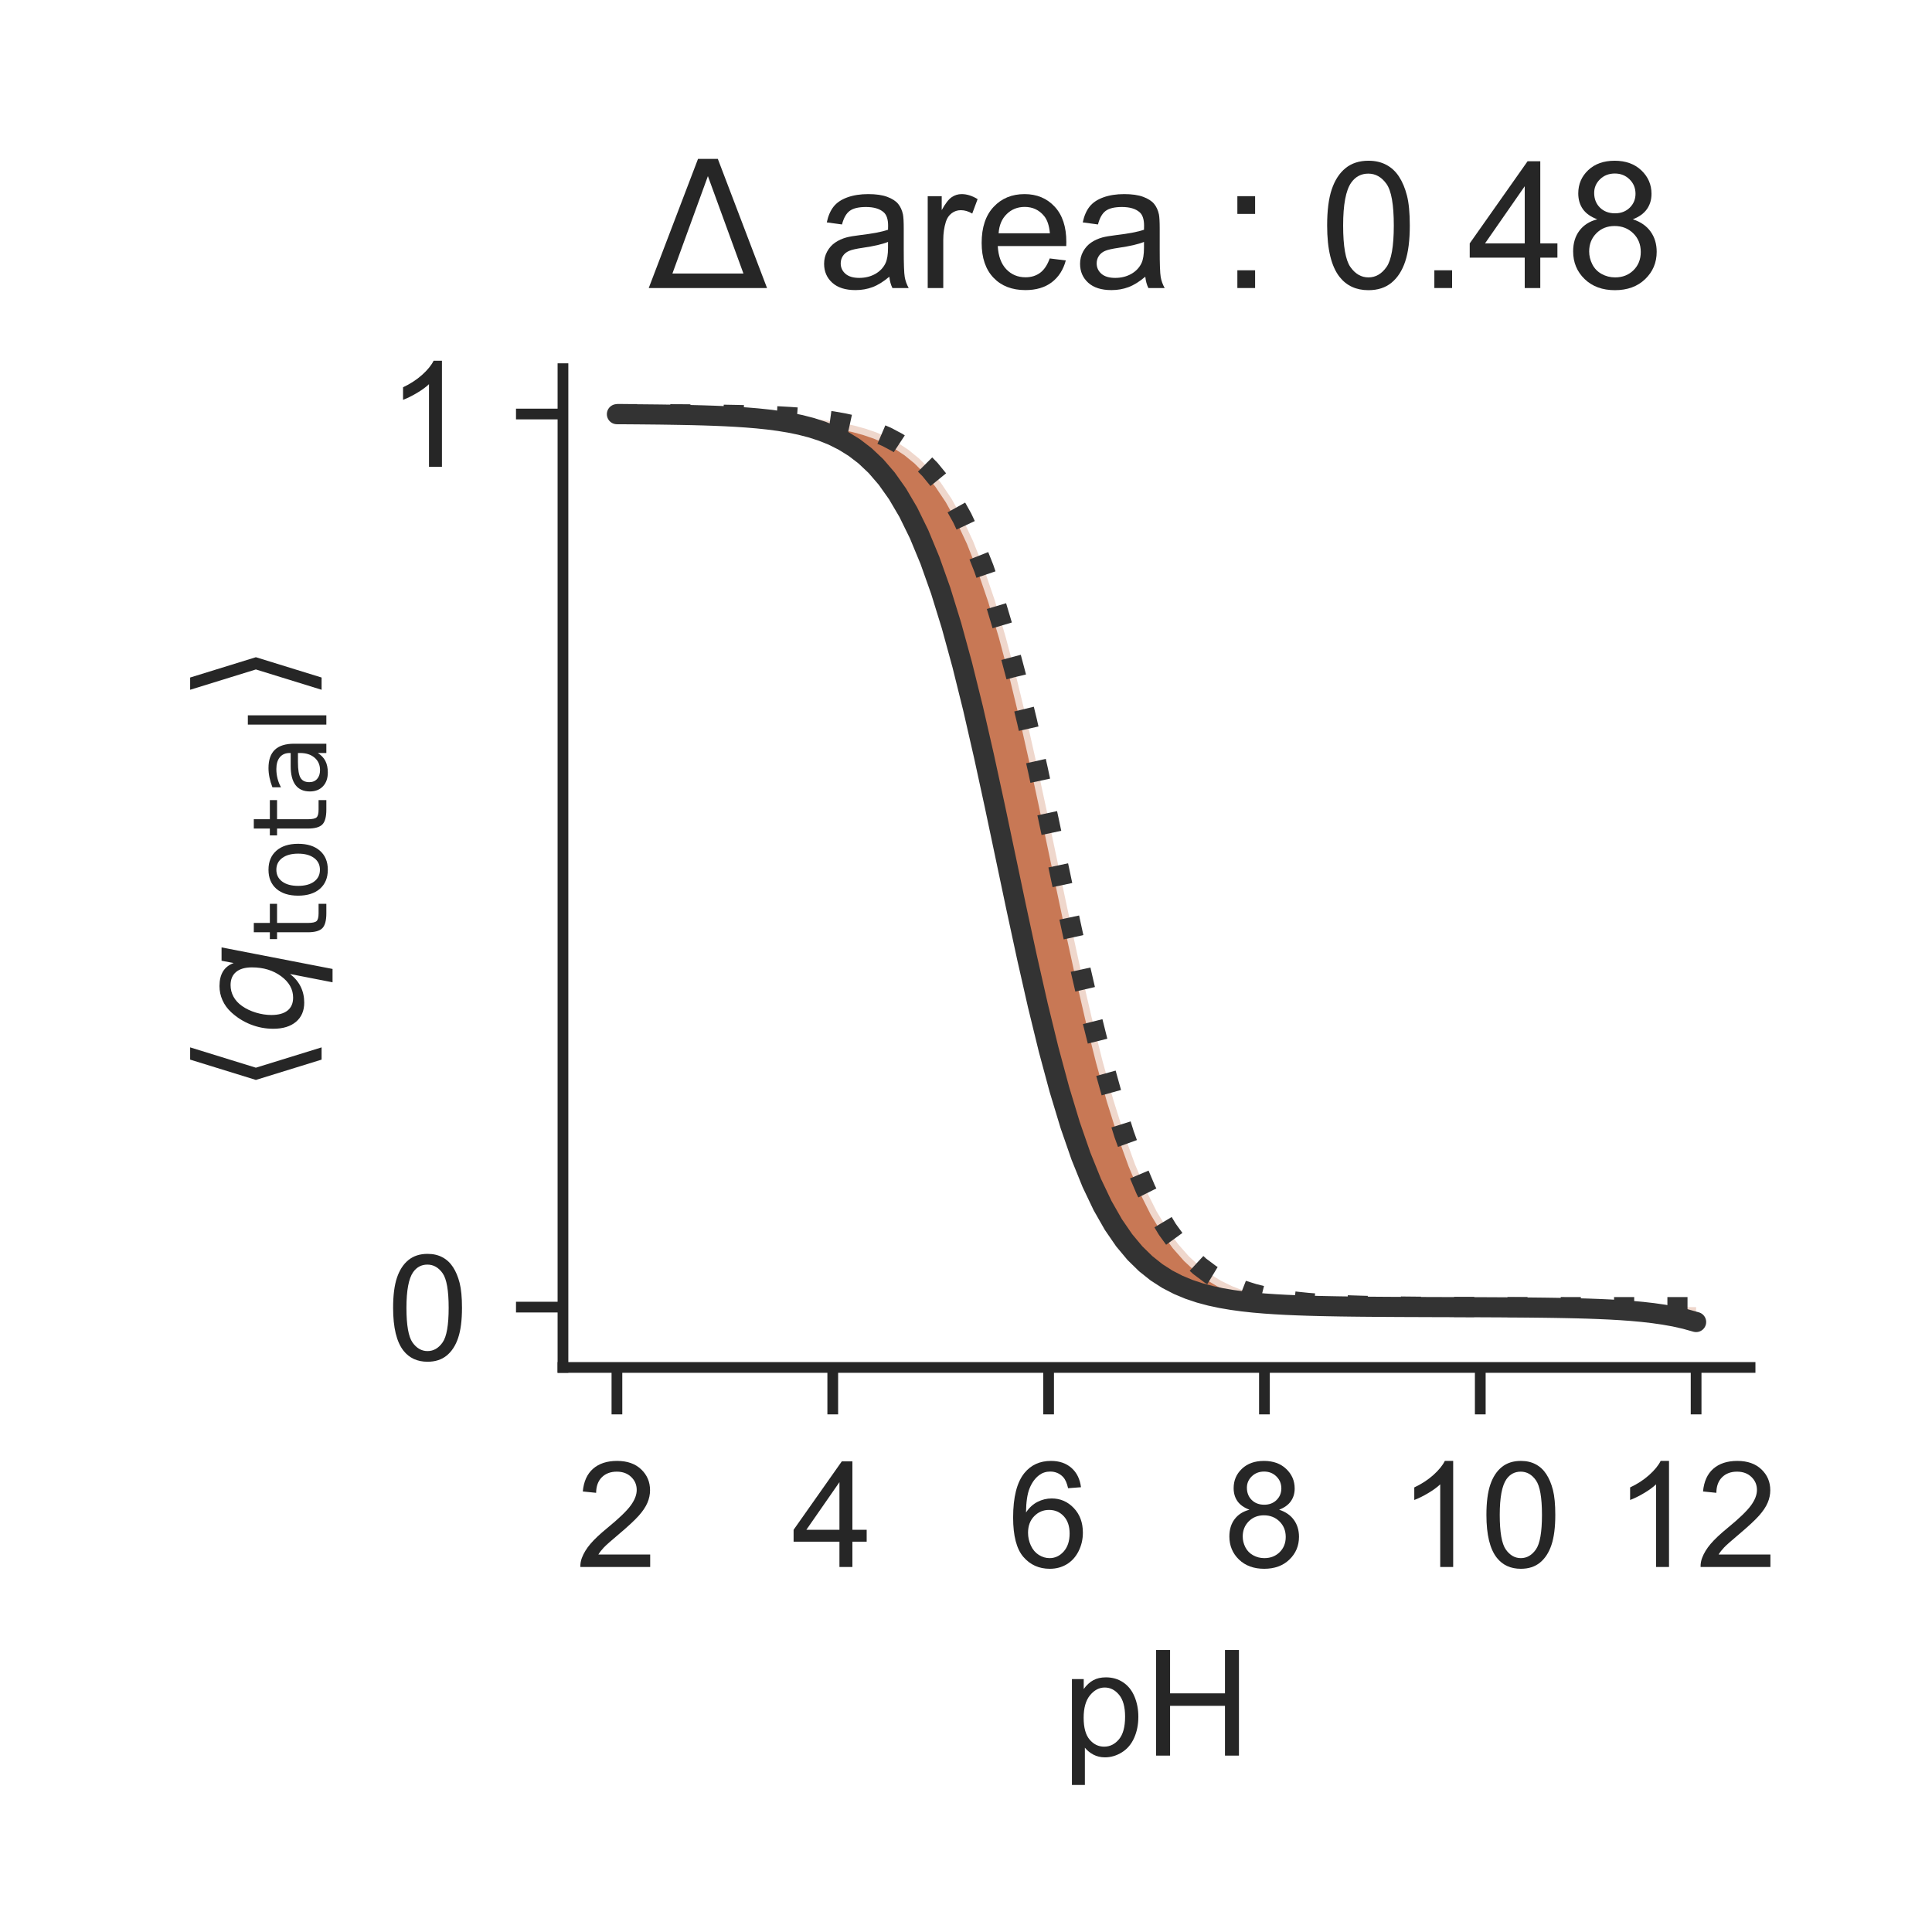 <?xml version="1.0" encoding="utf-8" standalone="no"?>
<!DOCTYPE svg PUBLIC "-//W3C//DTD SVG 1.1//EN"
  "http://www.w3.org/Graphics/SVG/1.1/DTD/svg11.dtd">
<!-- Created with matplotlib (http://matplotlib.org/) -->
<svg height="144pt" version="1.1" viewBox="0 0 144 144" width="144pt" xmlns="http://www.w3.org/2000/svg" xmlns:xlink="http://www.w3.org/1999/xlink">
 <defs>
  <style type="text/css">
*{stroke-linecap:butt;stroke-linejoin:round;}
  </style>
 </defs>
 <g id="figure_1">
  <g id="patch_1">
   <path d="M 0 144 
L 144 144 
L 144 0 
L 0 0 
z
" style="fill:#ffffff;"/>
  </g>
  <g id="axes_1">
   <g id="patch_2">
    <path d="M 41.96 101.92 
L 130.44 101.92 
L 130.44 27.48 
L 41.96 27.48 
z
" style="fill:#ffffff;"/>
   </g>
   <g id="matplotlib.axis_1">
    <g id="xtick_1">
     <g id="line2d_1">
      <defs>
       <path d="M 0 0 
L 0 3.5 
" id="mc2f3951c5a" style="stroke:#262626;stroke-width:0.8;"/>
      </defs>
      <g>
       <use style="fill:#262626;stroke:#262626;stroke-width:0.8;" x="45.982" xlink:href="#mc2f3951c5a" y="101.92"/>
      </g>
     </g>
     <g id="text_1">
      <!-- 2 -->
      <defs>
       <path d="M 50.344 8.453 
L 50.344 0 
L 3.031 0 
Q 2.938 3.172 4.047 6.109 
Q 5.859 10.938 9.828 15.625 
Q 13.812 20.312 21.344 26.469 
Q 33.016 36.031 37.109 41.625 
Q 41.219 47.219 41.219 52.203 
Q 41.219 57.422 37.469 61 
Q 33.734 64.594 27.734 64.594 
Q 21.391 64.594 17.578 60.781 
Q 13.766 56.984 13.719 50.25 
L 4.688 51.172 
Q 5.609 61.281 11.656 66.578 
Q 17.719 71.875 27.938 71.875 
Q 38.234 71.875 44.234 66.156 
Q 50.25 60.453 50.25 52 
Q 50.25 47.703 48.484 43.547 
Q 46.734 39.406 42.656 34.812 
Q 38.578 30.219 29.109 22.219 
Q 21.188 15.578 18.938 13.203 
Q 16.703 10.844 15.234 8.453 
z
" id="ArialMT-32"/>
      </defs>
      <g style="fill:#262626;" transform="translate(42.923 116.794)scale(0.11 -0.11)">
       <use xlink:href="#ArialMT-32"/>
      </g>
     </g>
    </g>
    <g id="xtick_2">
     <g id="line2d_2">
      <g>
       <use style="fill:#262626;stroke:#262626;stroke-width:0.8;" x="62.069" xlink:href="#mc2f3951c5a" y="101.92"/>
      </g>
     </g>
     <g id="text_2">
      <!-- 4 -->
      <defs>
       <path d="M 32.328 0 
L 32.328 17.141 
L 1.266 17.141 
L 1.266 25.203 
L 33.938 71.578 
L 41.109 71.578 
L 41.109 25.203 
L 50.781 25.203 
L 50.781 17.141 
L 41.109 17.141 
L 41.109 0 
z
M 32.328 25.203 
L 32.328 57.469 
L 9.906 25.203 
z
" id="ArialMT-34"/>
      </defs>
      <g style="fill:#262626;" transform="translate(59.011 116.794)scale(0.11 -0.11)">
       <use xlink:href="#ArialMT-34"/>
      </g>
     </g>
    </g>
    <g id="xtick_3">
     <g id="line2d_3">
      <g>
       <use style="fill:#262626;stroke:#262626;stroke-width:0.8;" x="78.156" xlink:href="#mc2f3951c5a" y="101.92"/>
      </g>
     </g>
     <g id="text_3">
      <!-- 6 -->
      <defs>
       <path d="M 49.75 54.047 
L 41.016 53.375 
Q 39.844 58.547 37.703 60.891 
Q 34.125 64.656 28.906 64.656 
Q 24.703 64.656 21.531 62.312 
Q 17.391 59.281 14.984 53.469 
Q 12.594 47.656 12.5 36.922 
Q 15.672 41.75 20.266 44.094 
Q 24.859 46.438 29.891 46.438 
Q 38.672 46.438 44.844 39.969 
Q 51.031 33.5 51.031 23.25 
Q 51.031 16.5 48.125 10.719 
Q 45.219 4.938 40.141 1.859 
Q 35.062 -1.219 28.609 -1.219 
Q 17.625 -1.219 10.688 6.859 
Q 3.766 14.938 3.766 33.5 
Q 3.766 54.25 11.422 63.672 
Q 18.109 71.875 29.438 71.875 
Q 37.891 71.875 43.281 67.141 
Q 48.688 62.406 49.75 54.047 
z
M 13.875 23.188 
Q 13.875 18.656 15.797 14.5 
Q 17.719 10.359 21.188 8.172 
Q 24.656 6 28.469 6 
Q 34.031 6 38.031 10.484 
Q 42.047 14.984 42.047 22.703 
Q 42.047 30.125 38.078 34.391 
Q 34.125 38.672 28.125 38.672 
Q 22.172 38.672 18.016 34.391 
Q 13.875 30.125 13.875 23.188 
z
" id="ArialMT-36"/>
      </defs>
      <g style="fill:#262626;" transform="translate(75.098 116.794)scale(0.11 -0.11)">
       <use xlink:href="#ArialMT-36"/>
      </g>
     </g>
    </g>
    <g id="xtick_4">
     <g id="line2d_4">
      <g>
       <use style="fill:#262626;stroke:#262626;stroke-width:0.8;" x="94.244" xlink:href="#mc2f3951c5a" y="101.92"/>
      </g>
     </g>
     <g id="text_4">
      <!-- 8 -->
      <defs>
       <path d="M 17.672 38.812 
Q 12.203 40.828 9.562 44.531 
Q 6.938 48.25 6.938 53.422 
Q 6.938 61.234 12.547 66.547 
Q 18.172 71.875 27.484 71.875 
Q 36.859 71.875 42.578 66.422 
Q 48.297 60.984 48.297 53.172 
Q 48.297 48.188 45.672 44.5 
Q 43.062 40.828 37.75 38.812 
Q 44.344 36.672 47.781 31.875 
Q 51.219 27.094 51.219 20.453 
Q 51.219 11.281 44.719 5.031 
Q 38.234 -1.219 27.641 -1.219 
Q 17.047 -1.219 10.547 5.047 
Q 4.047 11.328 4.047 20.703 
Q 4.047 27.688 7.594 32.391 
Q 11.141 37.109 17.672 38.812 
z
M 15.922 53.719 
Q 15.922 48.641 19.188 45.406 
Q 22.469 42.188 27.688 42.188 
Q 32.766 42.188 36.016 45.375 
Q 39.266 48.578 39.266 53.219 
Q 39.266 58.062 35.906 61.359 
Q 32.562 64.656 27.594 64.656 
Q 22.562 64.656 19.234 61.422 
Q 15.922 58.203 15.922 53.719 
z
M 13.094 20.656 
Q 13.094 16.891 14.875 13.375 
Q 16.656 9.859 20.172 7.922 
Q 23.688 6 27.734 6 
Q 34.031 6 38.125 10.047 
Q 42.234 14.109 42.234 20.359 
Q 42.234 26.703 38.016 30.859 
Q 33.797 35.016 27.438 35.016 
Q 21.234 35.016 17.156 30.906 
Q 13.094 26.812 13.094 20.656 
z
" id="ArialMT-38"/>
      </defs>
      <g style="fill:#262626;" transform="translate(91.185 116.794)scale(0.11 -0.11)">
       <use xlink:href="#ArialMT-38"/>
      </g>
     </g>
    </g>
    <g id="xtick_5">
     <g id="line2d_5">
      <g>
       <use style="fill:#262626;stroke:#262626;stroke-width:0.8;" x="110.331" xlink:href="#mc2f3951c5a" y="101.92"/>
      </g>
     </g>
     <g id="text_5">
      <!-- 10 -->
      <defs>
       <path d="M 37.25 0 
L 28.469 0 
L 28.469 56 
Q 25.297 52.984 20.141 49.953 
Q 14.984 46.922 10.891 45.406 
L 10.891 53.906 
Q 18.266 57.375 23.781 62.297 
Q 29.297 67.234 31.594 71.875 
L 37.25 71.875 
z
" id="ArialMT-31"/>
       <path d="M 4.156 35.297 
Q 4.156 48 6.766 55.734 
Q 9.375 63.484 14.516 67.672 
Q 19.672 71.875 27.484 71.875 
Q 33.25 71.875 37.594 69.547 
Q 41.938 67.234 44.766 62.859 
Q 47.609 58.5 49.219 52.219 
Q 50.828 45.953 50.828 35.297 
Q 50.828 22.703 48.234 14.969 
Q 45.656 7.234 40.5 3 
Q 35.359 -1.219 27.484 -1.219 
Q 17.141 -1.219 11.234 6.203 
Q 4.156 15.141 4.156 35.297 
z
M 13.188 35.297 
Q 13.188 17.672 17.312 11.828 
Q 21.438 6 27.484 6 
Q 33.547 6 37.672 11.859 
Q 41.797 17.719 41.797 35.297 
Q 41.797 52.984 37.672 58.781 
Q 33.547 64.594 27.391 64.594 
Q 21.344 64.594 17.719 59.469 
Q 13.188 52.938 13.188 35.297 
z
" id="ArialMT-30"/>
      </defs>
      <g style="fill:#262626;" transform="translate(104.214 116.794)scale(0.11 -0.11)">
       <use xlink:href="#ArialMT-31"/>
       <use x="55.615" xlink:href="#ArialMT-30"/>
      </g>
     </g>
    </g>
    <g id="xtick_6">
     <g id="line2d_6">
      <g>
       <use style="fill:#262626;stroke:#262626;stroke-width:0.8;" x="126.418" xlink:href="#mc2f3951c5a" y="101.92"/>
      </g>
     </g>
     <g id="text_6">
      <!-- 12 -->
      <g style="fill:#262626;" transform="translate(120.301 116.794)scale(0.11 -0.11)">
       <use xlink:href="#ArialMT-31"/>
       <use x="55.615" xlink:href="#ArialMT-32"/>
      </g>
     </g>
    </g>
    <g id="text_7">
     <!-- pH -->
     <defs>
      <path d="M 6.594 -19.875 
L 6.594 51.859 
L 14.594 51.859 
L 14.594 45.125 
Q 17.438 49.078 21 51.047 
Q 24.562 53.031 29.641 53.031 
Q 36.281 53.031 41.359 49.609 
Q 46.438 46.188 49.016 39.953 
Q 51.609 33.734 51.609 26.312 
Q 51.609 18.359 48.75 11.984 
Q 45.906 5.609 40.453 2.219 
Q 35.016 -1.172 29 -1.172 
Q 24.609 -1.172 21.109 0.688 
Q 17.625 2.547 15.375 5.375 
L 15.375 -19.875 
z
M 14.547 25.641 
Q 14.547 15.625 18.594 10.844 
Q 22.656 6.062 28.422 6.062 
Q 34.281 6.062 38.453 11.016 
Q 42.625 15.969 42.625 26.375 
Q 42.625 36.281 38.547 41.203 
Q 34.469 46.141 28.812 46.141 
Q 23.188 46.141 18.859 40.891 
Q 14.547 35.641 14.547 25.641 
z
" id="ArialMT-70"/>
      <path d="M 8.016 0 
L 8.016 71.578 
L 17.484 71.578 
L 17.484 42.188 
L 54.688 42.188 
L 54.688 71.578 
L 64.156 71.578 
L 64.156 0 
L 54.688 0 
L 54.688 33.734 
L 17.484 33.734 
L 17.484 0 
z
" id="ArialMT-48"/>
     </defs>
     <g style="fill:#262626;" transform="translate(79.169 130.853)scale(0.11 -0.11)">
      <use xlink:href="#ArialMT-70"/>
      <use x="55.615" xlink:href="#ArialMT-48"/>
     </g>
    </g>
   </g>
   <g id="matplotlib.axis_2">
    <g id="ytick_1">
     <g id="line2d_7">
      <defs>
       <path d="M 0 0 
L -3.5 0 
" id="md5057b96b3" style="stroke:#262626;stroke-width:0.8;"/>
      </defs>
      <g>
       <use style="fill:#262626;stroke:#262626;stroke-width:0.8;" x="41.96" xlink:href="#md5057b96b3" y="97.425"/>
      </g>
     </g>
     <g id="text_8">
      <!-- 0 -->
      <g style="fill:#262626;" transform="translate(28.843 101.362)scale(0.11 -0.11)">
       <use xlink:href="#ArialMT-30"/>
      </g>
     </g>
    </g>
    <g id="ytick_2">
     <g id="line2d_8">
      <g>
       <use style="fill:#262626;stroke:#262626;stroke-width:0.8;" x="41.96" xlink:href="#md5057b96b3" y="30.858"/>
      </g>
     </g>
     <g id="text_9">
      <!-- 1 -->
      <g style="fill:#262626;" transform="translate(28.843 34.795)scale(0.11 -0.11)">
       <use xlink:href="#ArialMT-31"/>
      </g>
     </g>
    </g>
    <g id="text_10">
     <!-- $\langle q_\mathsf{total} \rangle$ -->
     <defs>
      <path d="M 8.938 31.344 
L 22.703 75.875 
L 31 75.875 
L 17.234 31.344 
L 31 -13.188 
L 22.703 -13.188 
z
" id="DejaVuSans-27e8"/>
      <path d="M 41.703 8.203 
Q 38.094 3.469 33.172 1.016 
Q 28.266 -1.422 22.312 -1.422 
Q 14.016 -1.422 9.297 4.172 
Q 4.594 9.766 4.594 19.578 
Q 4.594 27.484 7.5 34.859 
Q 10.406 42.234 15.828 48.094 
Q 19.344 51.906 23.906 53.953 
Q 28.469 56 33.5 56 
Q 39.547 56 43.453 53.609 
Q 47.359 51.219 49.125 46.391 
L 50.688 54.594 
L 59.719 54.594 
L 45.125 -20.609 
L 36.078 -20.609 
z
M 13.922 20.906 
Q 13.922 13.672 16.938 9.891 
Q 19.969 6.109 25.688 6.109 
Q 34.188 6.109 40.188 14.234 
Q 46.188 22.359 46.188 33.984 
Q 46.188 41.016 43.078 44.75 
Q 39.984 48.484 34.188 48.484 
Q 29.938 48.484 26.312 46.5 
Q 22.703 44.531 20.016 40.719 
Q 17.188 36.719 15.547 31.344 
Q 13.922 25.984 13.922 20.906 
z
" id="DejaVuSans-Oblique-71"/>
      <path d="M 18.312 70.219 
L 18.312 54.688 
L 36.812 54.688 
L 36.812 47.703 
L 18.312 47.703 
L 18.312 18.016 
Q 18.312 11.328 20.141 9.422 
Q 21.969 7.516 27.594 7.516 
L 36.812 7.516 
L 36.812 0 
L 27.594 0 
Q 17.188 0 13.234 3.875 
Q 9.281 7.766 9.281 18.016 
L 9.281 47.703 
L 2.688 47.703 
L 2.688 54.688 
L 9.281 54.688 
L 9.281 70.219 
z
" id="DejaVuSans-74"/>
      <path d="M 30.609 48.391 
Q 23.391 48.391 19.188 42.75 
Q 14.984 37.109 14.984 27.297 
Q 14.984 17.484 19.156 11.844 
Q 23.344 6.203 30.609 6.203 
Q 37.797 6.203 41.984 11.859 
Q 46.188 17.531 46.188 27.297 
Q 46.188 37.016 41.984 42.703 
Q 37.797 48.391 30.609 48.391 
z
M 30.609 56 
Q 42.328 56 49.016 48.375 
Q 55.719 40.766 55.719 27.297 
Q 55.719 13.875 49.016 6.219 
Q 42.328 -1.422 30.609 -1.422 
Q 18.844 -1.422 12.172 6.219 
Q 5.516 13.875 5.516 27.297 
Q 5.516 40.766 12.172 48.375 
Q 18.844 56 30.609 56 
z
" id="DejaVuSans-6f"/>
      <path d="M 34.281 27.484 
Q 23.391 27.484 19.188 25 
Q 14.984 22.516 14.984 16.5 
Q 14.984 11.719 18.141 8.906 
Q 21.297 6.109 26.703 6.109 
Q 34.188 6.109 38.703 11.406 
Q 43.219 16.703 43.219 25.484 
L 43.219 27.484 
z
M 52.203 31.203 
L 52.203 0 
L 43.219 0 
L 43.219 8.297 
Q 40.141 3.328 35.547 0.953 
Q 30.953 -1.422 24.312 -1.422 
Q 15.922 -1.422 10.953 3.297 
Q 6 8.016 6 15.922 
Q 6 25.141 12.172 29.828 
Q 18.359 34.516 30.609 34.516 
L 43.219 34.516 
L 43.219 35.406 
Q 43.219 41.609 39.141 45 
Q 35.062 48.391 27.688 48.391 
Q 23 48.391 18.547 47.266 
Q 14.109 46.141 10.016 43.891 
L 10.016 52.203 
Q 14.938 54.109 19.578 55.047 
Q 24.219 56 28.609 56 
Q 40.484 56 46.344 49.844 
Q 52.203 43.703 52.203 31.203 
z
" id="DejaVuSans-61"/>
      <path d="M 9.422 75.984 
L 18.406 75.984 
L 18.406 0 
L 9.422 0 
z
" id="DejaVuSans-6c"/>
      <path d="M 30.078 31.344 
L 16.312 -13.188 
L 8.016 -13.188 
L 21.781 31.344 
L 8.016 75.875 
L 16.312 75.875 
z
" id="DejaVuSans-27e9"/>
     </defs>
     <g style="fill:#262626;" transform="translate(22.533 81.475)rotate(-90)scale(0.11 -0.11)">
      <use transform="translate(0 0.125)" xlink:href="#DejaVuSans-27e8"/>
      <use transform="translate(39.014 0.125)" xlink:href="#DejaVuSans-Oblique-71"/>
      <use transform="translate(102.49 -16.281)scale(0.7)" xlink:href="#DejaVuSans-74"/>
      <use transform="translate(129.937 -16.281)scale(0.7)" xlink:href="#DejaVuSans-6f"/>
      <use transform="translate(172.764 -16.281)scale(0.7)" xlink:href="#DejaVuSans-74"/>
      <use transform="translate(200.21 -16.281)scale(0.7)" xlink:href="#DejaVuSans-61"/>
      <use transform="translate(243.105 -16.281)scale(0.7)" xlink:href="#DejaVuSans-6c"/>
      <use transform="translate(265.288 0.125)" xlink:href="#DejaVuSans-27e9"/>
     </g>
    </g>
   </g>
   <g id="PolyCollection_1">
    <defs>
     <path d="M 45.982 -113.136 
L 45.982 -113.136 
L 46.786 -113.135 
L 47.591 -113.133 
L 48.395 -113.131 
L 49.199 -113.128 
L 50.004 -113.124 
L 50.808 -113.12 
L 51.612 -113.114 
L 52.417 -113.107 
L 53.221 -113.098 
L 54.025 -113.087 
L 54.83 -113.072 
L 55.634 -113.054 
L 56.439 -113.032 
L 57.243 -113.003 
L 58.047 -112.967 
L 58.852 -112.922 
L 59.656 -112.866 
L 60.46 -112.794 
L 61.265 -112.705 
L 62.069 -112.593 
L 62.873 -112.452 
L 63.678 -112.276 
L 64.482 -112.055 
L 65.287 -111.78 
L 66.091 -111.436 
L 66.895 -111.008 
L 67.7 -110.478 
L 68.504 -109.823 
L 69.308 -109.016 
L 70.113 -108.03 
L 70.917 -106.832 
L 71.721 -105.389 
L 72.526 -103.667 
L 73.33 -101.638 
L 74.135 -99.279 
L 74.939 -96.583 
L 75.743 -93.557 
L 76.548 -90.231 
L 77.352 -86.659 
L 78.156 -82.915 
L 78.961 -79.092 
L 79.765 -75.289 
L 80.569 -71.604 
L 81.374 -68.123 
L 82.178 -64.912 
L 82.983 -62.015 
L 83.787 -59.454 
L 84.591 -57.229 
L 85.396 -55.326 
L 86.2 -53.719 
L 87.004 -52.378 
L 87.809 -51.269 
L 88.613 -50.358 
L 89.417 -49.616 
L 90.222 -49.013 
L 91.026 -48.527 
L 91.831 -48.135 
L 92.635 -47.82 
L 93.439 -47.568 
L 94.244 -47.366 
L 95.048 -47.205 
L 95.852 -47.076 
L 96.657 -46.974 
L 97.461 -46.892 
L 98.265 -46.827 
L 99.07 -46.776 
L 99.874 -46.734 
L 100.679 -46.702 
L 101.483 -46.676 
L 102.287 -46.655 
L 103.092 -46.639 
L 103.896 -46.626 
L 104.7 -46.615 
L 105.505 -46.607 
L 106.309 -46.6 
L 107.113 -46.595 
L 107.918 -46.591 
L 108.722 -46.588 
L 109.527 -46.585 
L 110.331 -46.583 
L 111.135 -46.582 
L 111.94 -46.58 
L 112.744 -46.579 
L 113.548 -46.578 
L 114.353 -46.578 
L 115.157 -46.577 
L 115.961 -46.577 
L 116.766 -46.576 
L 117.57 -46.576 
L 118.375 -46.576 
L 119.179 -46.576 
L 119.983 -46.576 
L 120.788 -46.576 
L 121.592 -46.576 
L 122.396 -46.575 
L 123.201 -46.575 
L 124.005 -46.575 
L 124.809 -46.575 
L 125.614 -46.575 
L 126.418 -46.575 
L 126.418 -46.575 
L 126.418 -45.464 
L 125.614 -45.689 
L 124.809 -45.87 
L 124.005 -46.013 
L 123.201 -46.128 
L 122.396 -46.22 
L 121.592 -46.293 
L 120.788 -46.351 
L 119.983 -46.397 
L 119.179 -46.433 
L 118.375 -46.463 
L 117.57 -46.486 
L 116.766 -46.504 
L 115.961 -46.519 
L 115.157 -46.531 
L 114.353 -46.54 
L 113.548 -46.548 
L 112.744 -46.554 
L 111.94 -46.559 
L 111.135 -46.563 
L 110.331 -46.567 
L 109.527 -46.57 
L 108.722 -46.572 
L 107.918 -46.575 
L 107.113 -46.577 
L 106.309 -46.58 
L 105.505 -46.583 
L 104.7 -46.586 
L 103.896 -46.59 
L 103.092 -46.595 
L 102.287 -46.601 
L 101.483 -46.608 
L 100.679 -46.617 
L 99.874 -46.628 
L 99.07 -46.643 
L 98.265 -46.66 
L 97.461 -46.682 
L 96.657 -46.71 
L 95.852 -46.745 
L 95.048 -46.789 
L 94.244 -46.844 
L 93.439 -46.913 
L 92.635 -47 
L 91.831 -47.11 
L 91.026 -47.247 
L 90.222 -47.418 
L 89.417 -47.633 
L 88.613 -47.902 
L 87.809 -48.237 
L 87.004 -48.653 
L 86.2 -49.17 
L 85.396 -49.81 
L 84.591 -50.597 
L 83.787 -51.56 
L 82.983 -52.731 
L 82.178 -54.144 
L 81.374 -55.831 
L 80.569 -57.823 
L 79.765 -60.142 
L 78.961 -62.798 
L 78.156 -65.787 
L 77.352 -69.079 
L 76.548 -72.626 
L 75.743 -76.354 
L 74.939 -80.173 
L 74.135 -83.983 
L 73.33 -87.687 
L 72.526 -91.196 
L 71.721 -94.442 
L 70.917 -97.377 
L 70.113 -99.978 
L 69.308 -102.242 
L 68.504 -104.182 
L 67.7 -105.823 
L 66.895 -107.193 
L 66.091 -108.328 
L 65.287 -109.261 
L 64.482 -110.022 
L 63.678 -110.639 
L 62.873 -111.138 
L 62.069 -111.541 
L 61.265 -111.864 
L 60.46 -112.123 
L 59.656 -112.33 
L 58.852 -112.495 
L 58.047 -112.627 
L 57.243 -112.732 
L 56.439 -112.816 
L 55.634 -112.883 
L 54.83 -112.936 
L 54.025 -112.979 
L 53.221 -113.012 
L 52.417 -113.039 
L 51.612 -113.061 
L 50.808 -113.078 
L 50.004 -113.091 
L 49.199 -113.103 
L 48.395 -113.111 
L 47.591 -113.119 
L 46.786 -113.125 
L 45.982 -113.13 
z
" id="mff45a6522b" style="stroke:#ffffff;stroke-opacity:0.7;"/>
    </defs>
    <g clip-path="url(#p793282fe50)">
     <use style="fill:#b1400d;fill-opacity:0.7;stroke:#ffffff;stroke-opacity:0.7;" x="0" xlink:href="#mff45a6522b" y="144"/>
    </g>
   </g>
   <g id="line2d_9">
    <path clip-path="url(#p793282fe50)" d="M 45.982 30.864 
L 46.786 30.865 
L 47.591 30.867 
L 48.395 30.869 
L 49.199 30.872 
L 50.004 30.876 
L 50.808 30.88 
L 51.612 30.886 
L 52.417 30.893 
L 53.221 30.902 
L 54.025 30.913 
L 54.83 30.928 
L 55.634 30.946 
L 56.439 30.968 
L 57.243 30.997 
L 58.047 31.033 
L 58.852 31.078 
L 59.656 31.134 
L 60.46 31.206 
L 61.265 31.295 
L 62.069 31.407 
L 62.873 31.548 
L 63.678 31.724 
L 64.482 31.945 
L 65.287 32.22 
L 66.091 32.564 
L 66.895 32.992 
L 67.7 33.522 
L 68.504 34.177 
L 69.308 34.984 
L 70.113 35.97 
L 70.917 37.168 
L 71.721 38.611 
L 72.526 40.333 
L 73.33 42.362 
L 74.135 44.721 
L 74.939 47.417 
L 75.743 50.443 
L 76.548 53.769 
L 77.352 57.341 
L 78.156 61.085 
L 78.961 64.908 
L 79.765 68.711 
L 80.569 72.396 
L 81.374 75.877 
L 82.178 79.088 
L 82.983 81.985 
L 83.787 84.546 
L 84.591 86.771 
L 85.396 88.674 
L 86.2 90.281 
L 87.004 91.622 
L 87.809 92.731 
L 88.613 93.642 
L 89.417 94.384 
L 90.222 94.987 
L 91.026 95.473 
L 91.831 95.865 
L 92.635 96.18 
L 93.439 96.432 
L 94.244 96.634 
L 95.048 96.795 
L 95.852 96.924 
L 96.657 97.026 
L 97.461 97.108 
L 98.265 97.173 
L 99.07 97.224 
L 99.874 97.266 
L 100.679 97.298 
L 101.483 97.324 
L 102.287 97.345 
L 103.092 97.361 
L 103.896 97.374 
L 104.7 97.385 
L 105.505 97.393 
L 106.309 97.4 
L 107.113 97.405 
L 107.918 97.409 
L 108.722 97.412 
L 109.527 97.415 
L 110.331 97.417 
L 111.135 97.418 
L 111.94 97.42 
L 112.744 97.421 
L 113.548 97.422 
L 114.353 97.422 
L 115.157 97.423 
L 115.961 97.423 
L 116.766 97.424 
L 117.57 97.424 
L 118.375 97.424 
L 119.179 97.424 
L 119.983 97.424 
L 120.788 97.424 
L 121.592 97.424 
L 122.396 97.425 
L 123.201 97.425 
L 124.005 97.425 
L 124.809 97.425 
L 125.614 97.425 
L 126.418 97.425 
" style="fill:none;stroke:#333333;stroke-dasharray:1.5,2.475;stroke-dashoffset:0;stroke-width:1.5;"/>
   </g>
   <g id="line2d_10">
    <path clip-path="url(#p793282fe50)" d="M 45.982 30.87 
L 46.786 30.875 
L 47.591 30.881 
L 48.395 30.889 
L 49.199 30.897 
L 50.004 30.909 
L 50.808 30.922 
L 51.612 30.939 
L 52.417 30.961 
L 53.221 30.988 
L 54.025 31.021 
L 54.83 31.064 
L 55.634 31.117 
L 56.439 31.184 
L 57.243 31.268 
L 58.047 31.373 
L 58.852 31.505 
L 59.656 31.67 
L 60.46 31.877 
L 61.265 32.136 
L 62.069 32.459 
L 62.873 32.862 
L 63.678 33.361 
L 64.482 33.978 
L 65.287 34.739 
L 66.091 35.672 
L 66.895 36.807 
L 67.7 38.177 
L 68.504 39.818 
L 69.308 41.758 
L 70.113 44.022 
L 70.917 46.623 
L 71.721 49.558 
L 72.526 52.804 
L 73.33 56.313 
L 74.135 60.017 
L 74.939 63.827 
L 75.743 67.646 
L 76.548 71.374 
L 77.352 74.921 
L 78.156 78.213 
L 78.961 81.202 
L 79.765 83.858 
L 80.569 86.177 
L 81.374 88.169 
L 82.178 89.856 
L 82.983 91.269 
L 83.787 92.44 
L 84.591 93.403 
L 85.396 94.19 
L 86.2 94.83 
L 87.004 95.347 
L 87.809 95.763 
L 88.613 96.098 
L 89.417 96.367 
L 90.222 96.582 
L 91.026 96.753 
L 91.831 96.89 
L 92.635 97 
L 93.439 97.087 
L 94.244 97.156 
L 95.048 97.211 
L 95.852 97.255 
L 96.657 97.29 
L 97.461 97.318 
L 98.265 97.34 
L 99.07 97.357 
L 99.874 97.372 
L 100.679 97.383 
L 101.483 97.392 
L 102.287 97.399 
L 103.092 97.405 
L 103.896 97.41 
L 104.7 97.414 
L 105.505 97.417 
L 106.309 97.42 
L 107.113 97.423 
L 107.918 97.425 
L 108.722 97.428 
L 109.527 97.43 
L 110.331 97.433 
L 111.135 97.437 
L 111.94 97.441 
L 112.744 97.446 
L 113.548 97.452 
L 114.353 97.46 
L 115.157 97.469 
L 115.961 97.481 
L 116.766 97.496 
L 117.57 97.514 
L 118.375 97.537 
L 119.179 97.567 
L 119.983 97.603 
L 120.788 97.649 
L 121.592 97.707 
L 122.396 97.78 
L 123.201 97.872 
L 124.005 97.987 
L 124.809 98.13 
L 125.614 98.311 
L 126.418 98.536 
" style="fill:none;stroke:#333333;stroke-linecap:round;stroke-width:1.5;"/>
   </g>
   <g id="patch_3">
    <path d="M 41.96 101.92 
L 41.96 27.48 
" style="fill:none;stroke:#262626;stroke-linecap:square;stroke-linejoin:miter;stroke-width:0.8;"/>
   </g>
   <g id="patch_4">
    <path d="M 41.96 101.92 
L 130.44 101.92 
" style="fill:none;stroke:#262626;stroke-linecap:square;stroke-linejoin:miter;stroke-width:0.8;"/>
   </g>
   <g id="text_11">
    <!-- $\Delta$ area : 0.48 -->
    <defs>
     <path d="M 34.188 63.188 
L 14.156 8.203 
L 54.25 8.203 
z
M 0.781 0 
L 28.609 72.906 
L 39.797 72.906 
L 67.578 0 
z
" id="DejaVuSans-394"/>
     <path id="ArialMT-20"/>
     <path d="M 40.438 6.391 
Q 35.547 2.25 31.031 0.531 
Q 26.516 -1.172 21.344 -1.172 
Q 12.797 -1.172 8.203 3 
Q 3.609 7.172 3.609 13.672 
Q 3.609 17.484 5.344 20.625 
Q 7.078 23.781 9.891 25.688 
Q 12.703 27.594 16.219 28.562 
Q 18.797 29.25 24.031 29.891 
Q 34.672 31.156 39.703 32.906 
Q 39.75 34.719 39.75 35.203 
Q 39.75 40.578 37.25 42.781 
Q 33.891 45.75 27.25 45.75 
Q 21.047 45.75 18.094 43.578 
Q 15.141 41.406 13.719 35.891 
L 5.125 37.062 
Q 6.297 42.578 8.984 45.969 
Q 11.672 49.359 16.75 51.188 
Q 21.828 53.031 28.516 53.031 
Q 35.156 53.031 39.297 51.469 
Q 43.453 49.906 45.406 47.531 
Q 47.359 45.172 48.141 41.547 
Q 48.578 39.312 48.578 33.453 
L 48.578 21.734 
Q 48.578 9.469 49.141 6.219 
Q 49.703 2.984 51.375 0 
L 42.188 0 
Q 40.828 2.734 40.438 6.391 
z
M 39.703 26.031 
Q 34.906 24.078 25.344 22.703 
Q 19.922 21.922 17.672 20.938 
Q 15.438 19.969 14.203 18.094 
Q 12.984 16.219 12.984 13.922 
Q 12.984 10.406 15.641 8.062 
Q 18.312 5.719 23.438 5.719 
Q 28.516 5.719 32.469 7.938 
Q 36.422 10.156 38.281 14.016 
Q 39.703 17 39.703 22.797 
z
" id="ArialMT-61"/>
     <path d="M 6.5 0 
L 6.5 51.859 
L 14.406 51.859 
L 14.406 44 
Q 17.438 49.516 20 51.266 
Q 22.562 53.031 25.641 53.031 
Q 30.078 53.031 34.672 50.203 
L 31.641 42.047 
Q 28.422 43.953 25.203 43.953 
Q 22.312 43.953 20.016 42.219 
Q 17.719 40.484 16.75 37.406 
Q 15.281 32.719 15.281 27.156 
L 15.281 0 
z
" id="ArialMT-72"/>
     <path d="M 42.094 16.703 
L 51.172 15.578 
Q 49.031 7.625 43.219 3.219 
Q 37.406 -1.172 28.375 -1.172 
Q 17 -1.172 10.328 5.828 
Q 3.656 12.844 3.656 25.484 
Q 3.656 38.578 10.391 45.797 
Q 17.141 53.031 27.875 53.031 
Q 38.281 53.031 44.875 45.953 
Q 51.469 38.875 51.469 26.031 
Q 51.469 25.25 51.422 23.688 
L 12.75 23.688 
Q 13.234 15.141 17.578 10.594 
Q 21.922 6.062 28.422 6.062 
Q 33.25 6.062 36.672 8.594 
Q 40.094 11.141 42.094 16.703 
z
M 13.234 30.906 
L 42.188 30.906 
Q 41.609 37.453 38.875 40.719 
Q 34.672 45.797 27.984 45.797 
Q 21.922 45.797 17.797 41.75 
Q 13.672 37.703 13.234 30.906 
z
" id="ArialMT-65"/>
     <path d="M 9.031 41.844 
L 9.031 51.859 
L 19.047 51.859 
L 19.047 41.844 
z
M 9.031 0 
L 9.031 10.016 
L 19.047 10.016 
L 19.047 0 
z
" id="ArialMT-3a"/>
     <path d="M 9.078 0 
L 9.078 10.016 
L 19.094 10.016 
L 19.094 0 
z
" id="ArialMT-2e"/>
    </defs>
    <g style="fill:#262626;" transform="translate(48.25 21.48)scale(0.132 -0.132)">
     <use transform="translate(0 0.094)" xlink:href="#DejaVuSans-394"/>
     <use transform="translate(68.408 0.094)" xlink:href="#ArialMT-20"/>
     <use transform="translate(96.191 0.094)" xlink:href="#ArialMT-61"/>
     <use transform="translate(151.807 0.094)" xlink:href="#ArialMT-72"/>
     <use transform="translate(185.107 0.094)" xlink:href="#ArialMT-65"/>
     <use transform="translate(240.723 0.094)" xlink:href="#ArialMT-61"/>
     <use transform="translate(296.338 0.094)" xlink:href="#ArialMT-20"/>
     <use transform="translate(324.121 0.094)" xlink:href="#ArialMT-3a"/>
     <use transform="translate(351.904 0.094)" xlink:href="#ArialMT-20"/>
     <use transform="translate(379.688 0.094)" xlink:href="#ArialMT-30"/>
     <use transform="translate(435.303 0.094)" xlink:href="#ArialMT-2e"/>
     <use transform="translate(463.086 0.094)" xlink:href="#ArialMT-34"/>
     <use transform="translate(518.701 0.094)" xlink:href="#ArialMT-38"/>
    </g>
   </g>
  </g>
 </g>
 <defs>
  <clipPath id="p793282fe50">
   <rect height="74.44" width="88.48" x="41.96" y="27.48"/>
  </clipPath>
 </defs>
</svg>
